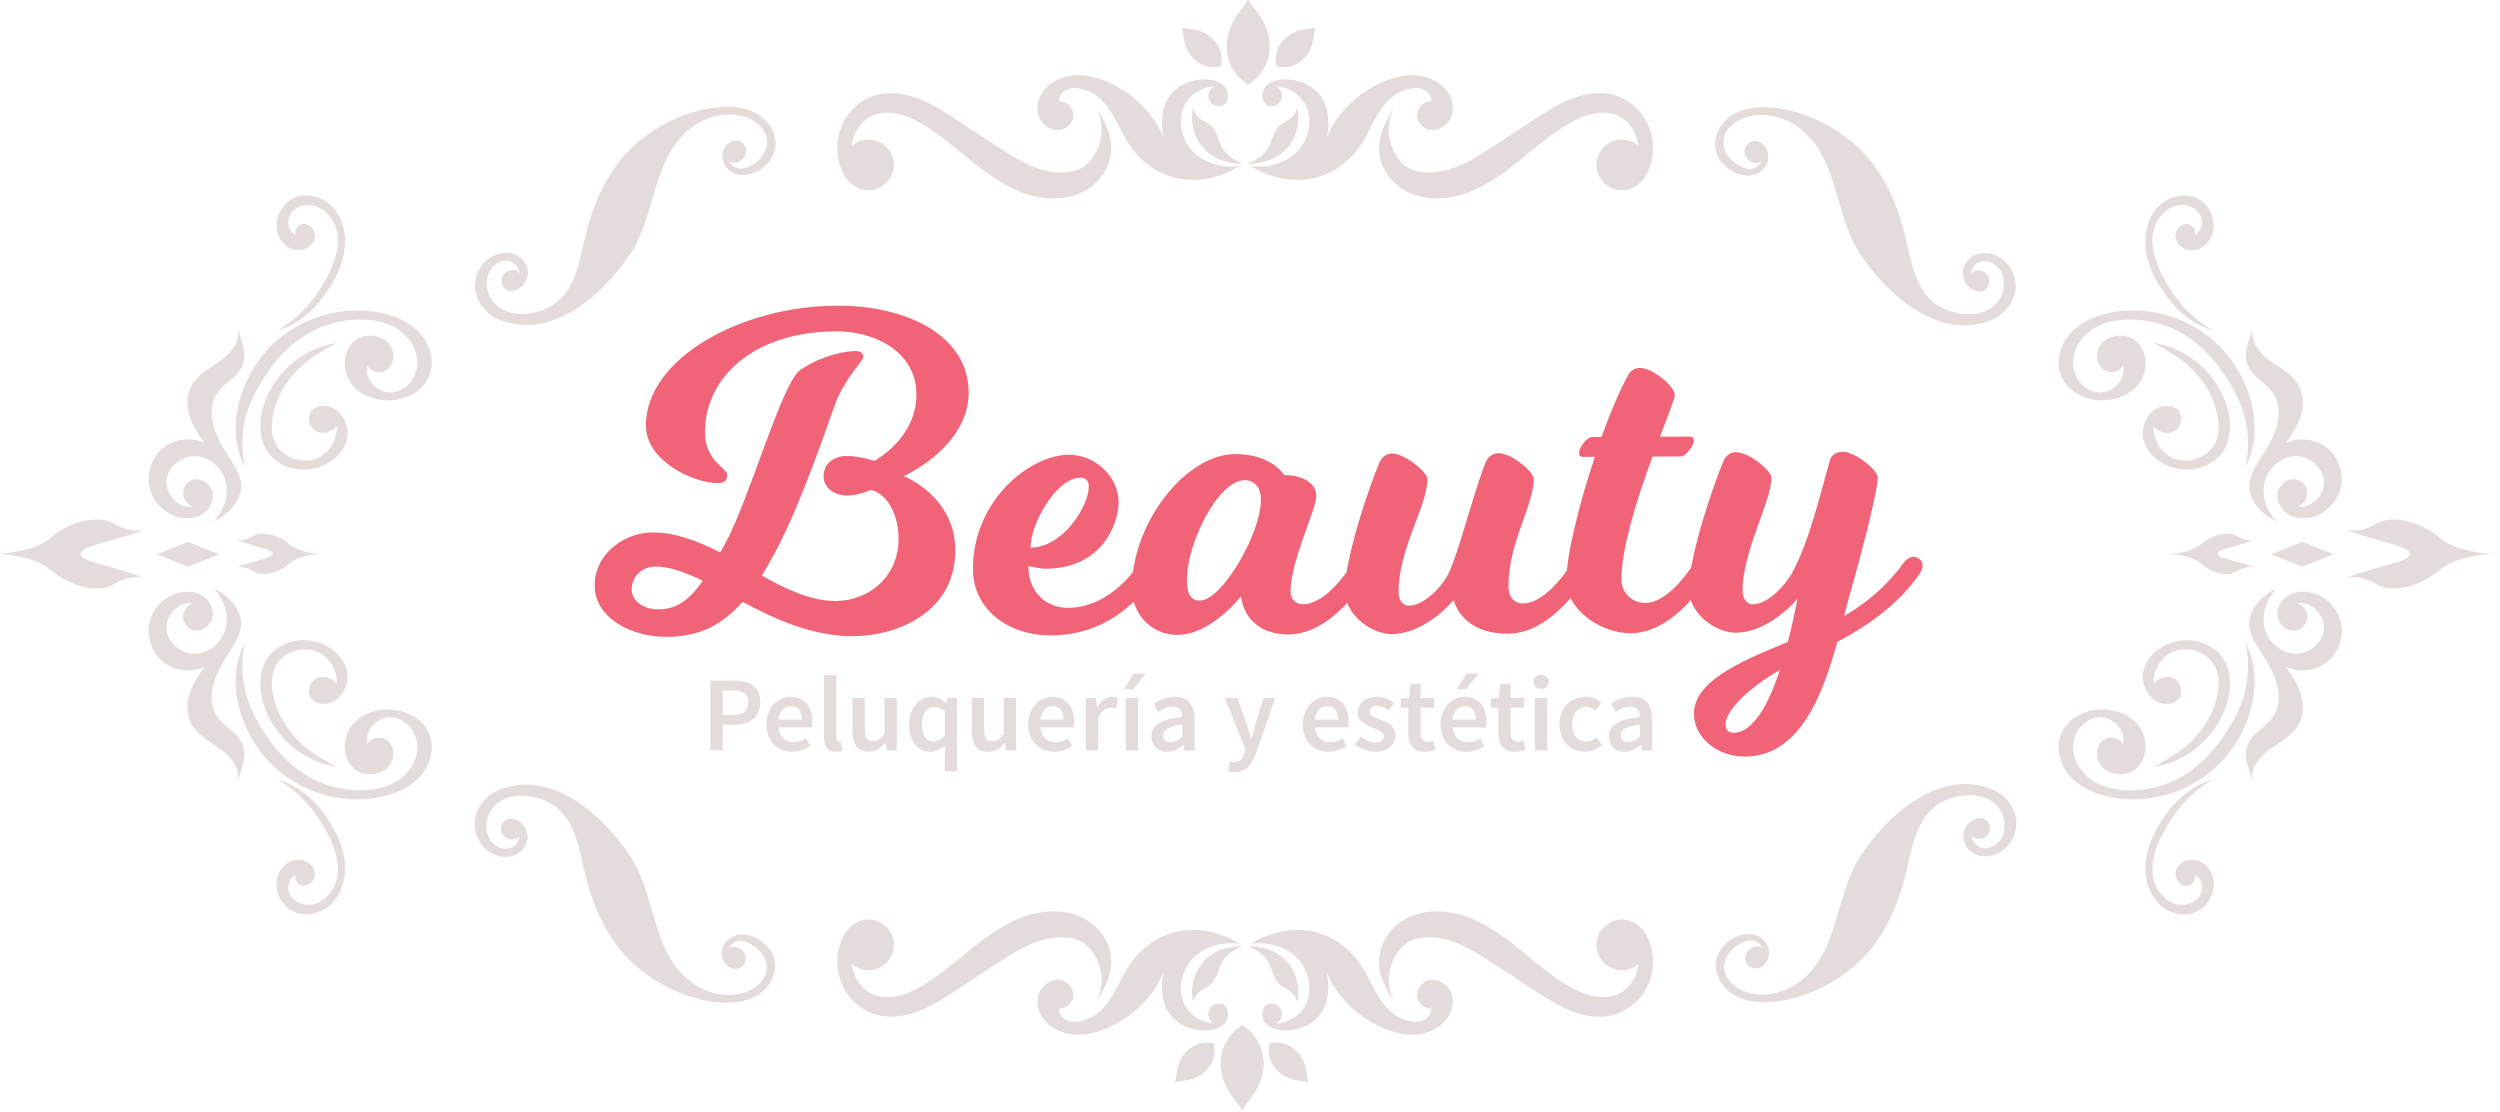 <?xml version="1.0" encoding="UTF-8" standalone="no"?>
<!-- Generator: Adobe Illustrator 21.1.0, SVG Export Plug-In . SVG Version: 6.00 Build 0)  -->

<svg
   xmlns:dc="http://purl.org/dc/elements/1.1/"
   xmlns:cc="http://creativecommons.org/ns#"
   xmlns:rdf="http://www.w3.org/1999/02/22-rdf-syntax-ns#"
   xmlns:svg="http://www.w3.org/2000/svg"
   xmlns="http://www.w3.org/2000/svg"
   xmlns:sodipodi="http://sodipodi.sourceforge.net/DTD/sodipodi-0.dtd"
   xmlns:inkscape="http://www.inkscape.org/namespaces/inkscape"
   version="1.1"
   id="Layer_1"
   inkscape:version="0.92.3 (2405546, 2018-03-11)"
   sodipodi:docname="logo.svg"
   x="0px"
   y="0px"
   viewBox="0 0 812.735 361.636"
   xml:space="preserve"
   width="812.735"
   height="361.636"><defs
   id="defs90" />
<style
   type="text/css"
   id="style2">
	.st0{fill:#282828;stroke:#353635;stroke-width:0.204;}
	.st1{fill:#E4DBDB;}
	.st2{enable-background:new    ;}
	.st3{fill:#F16377;}
</style>
<g
   id="layer1"
   transform="translate(-4710.564,-1395.822)"
   inkscape:groupmode="layer"
   inkscape:label="fondo">
	
</g>
<sodipodi:namedview
   bordercolor="#666666"
   borderopacity="1"
   fit-margin-bottom="0"
   fit-margin-left="0"
   fit-margin-right="0"
   fit-margin-top="0"
   gridtolerance="10"
   guidetolerance="10"
   id="namedview35"
   inkscape:current-layer="g5686_1_"
   inkscape:cx="123.4918"
   inkscape:cy="64.337167"
   inkscape:pagecheckerboard="false"
   inkscape:pageopacity="0"
   inkscape:pageshadow="2"
   inkscape:window-height="1020"
   inkscape:window-maximized="1"
   inkscape:window-width="1920"
   inkscape:window-x="0"
   inkscape:window-y="28"
   inkscape:zoom="0.708"
   objecttolerance="10"
   pagecolor="#ffffff"
   showgrid="false">
	</sodipodi:namedview>
<g
   id="g116"
   transform="matrix(0.543,0,0,0.543,-2374.311,-585.427)">
	<g
   id="g4752_1_"
   transform="matrix(0.278,0,0,0.278,3719.99,1000.946)">
		<g
   id="g4823_1_"
   transform="translate(0,30)">
			<path
   id="path57_1_"
   inkscape:connector-curvature="0"
   class="st1"
   d="m 4920.1,577.3 c -26.7,-24.5 -37.5,-66.3 -23.1,-99.5 10.8,-25.2 38.2,-43.3 65.6,-44 -7.9,3.6 -13,11.5 -13,20.2 0,12.3 10.1,22.4 22.4,22.4 23.8,0 24.5,-31 11.5,-44 -7.9,-7.9 -20.2,-12.3 -31.7,-13 -21.6,-2.9 -45.4,2.9 -63.5,14.4 -1.4,0.7 -2.9,1.4 -4.3,2.9 -34.6,25.2 -38.2,67.8 -31,106.7 -25.2,-64.2 -93,-119 -160.8,-132 -41.1,-7.9 -93,7.9 -107.5,51.2 -5,15.1 -3.6,32.5 5,45.4 8.7,13 25.2,21.6 40.4,19.5 15.9,-2.2 28.8,-16.6 28.8,-32.5 0,-15.9 -14.4,-30.3 -30.3,-28.8 -2.2,-15.1 13,-27.4 27.4,-28.8 16.6,-1.4 38.9,5.8 51.9,15.9 31,22.4 45.4,60.6 63.5,93 38.2,67.8 110.3,103.1 187.5,83.7 10.8,-2.9 21.6,-6.5 32.5,-10.8 8.7,-3.6 20.2,-12.3 29.6,-14.4 -35.2,5.7 -74.2,-3 -100.9,-27.5"
   style="fill:#e4dbdb" />
			<path
   id="path61_1_"
   inkscape:connector-curvature="0"
   class="st1"
   d="m 4935.3,562.2 c -18.8,-23.8 -25.2,-57 -17.3,-86.5 -2.2,10.8 5.8,20.9 14.4,27.4 8.7,6.5 19.5,10.8 26.7,19.5 8.7,10.1 11.5,24.5 17.3,37.5 4.3,9.4 10.8,17.3 18.8,23.8 6.5,5.8 19.5,13 27.4,15.9 -7.9,2.2 -34.6,-3.6 -43.3,-6.5 -17.3,-5.9 -32.5,-16.7 -44,-31.1"
   style="fill:#e4dbdb" />
			<path
   id="path65_1_"
   inkscape:connector-curvature="0"
   class="st1"
   d="m 5035.5,244.8 c -4.3,18 -46.2,45.4 -46.2,103.1 0,57.7 46.2,81.5 46.2,81.5 0,0 46.2,-23.8 46.2,-81.5 0,-58.4 -41.8,-85 -46.2,-103.1"
   style="fill:#e4dbdb" />
			<path
   id="path69_1_"
   inkscape:connector-curvature="0"
   class="st1"
   d="m 4892,306.1 c 6.5,10.1 0,41.8 26,67.8 26,26 58.4,16.6 58.4,16.6 0,0 10.1,-31.7 -16.6,-58.4 -26.7,-26.7 -57.7,-19.5 -67.8,-26"
   style="fill:#e4dbdb" />
			<path
   id="path73_1_"
   inkscape:connector-curvature="0"
   class="st1"
   d="m 5181.2,306.1 c -6.5,10.1 0,41.8 -26,67.8 -26,26 -58.4,16.6 -58.4,16.6 0,0 -10.1,-31.7 16.6,-58.4 26.7,-26.7 57.7,-19.5 67.8,-26"
   style="fill:#e4dbdb" />
			<path
   id="path77_1_"
   inkscape:connector-curvature="0"
   class="st1"
   d="m 4733.3,527.5 c 0,-0.7 -0.7,-1.4 -0.7,-1.4 -6.5,-16.6 -13.7,-31 -24.5,-46.2 11.5,20.2 14.4,46.2 9.4,68.5 -5,23.1 -20.2,50.5 -42.6,62 -24.5,13 -59.1,10.1 -85.1,2.2 -33.2,-10.1 -62.7,-28.8 -91.6,-47.6 -30.3,-19.5 -59.9,-38.9 -90.1,-59.1 -25.2,-16.6 -49.8,-32.5 -77.9,-44 -27.4,-11.5 -58.4,-17.3 -87.3,-11.5 -44,8.7 -77.9,43.3 -88.7,86.5 -10.1,41.8 1.4,103.9 48.3,118.3 33.2,10.8 68.5,-15.9 70,-49.8 0,-0.7 0,-1.4 0,-2.2 0,-30.3 -24.5,-54.8 -54.8,-54.8 -13.7,0 -26.7,5 -36.1,13.7 3.6,-28.1 19.5,-54.1 45.4,-65.6 31,-13.7 68.5,-2.9 98.1,13.7 39.7,21.6 73.6,51.2 108.2,79.3 34.6,28.1 71.4,55.5 113.2,72.1 41.8,15.9 90.1,19.5 130.5,0.7 52,-25.1 77.3,-80.7 56.3,-134.8"
   style="fill:#e4dbdb" />
			<path
   id="path81_1_"
   inkscape:connector-curvature="0"
   class="st1"
   d="m 5137.9,577.3 c 26.7,-24.5 37.5,-66.3 23.1,-99.5 -10.8,-25.2 -38.2,-43.3 -65.6,-44 7.9,3.6 13,11.5 13,20.2 0,12.3 -10.1,22.4 -22.4,22.4 -23.8,0 -24.5,-31 -11.5,-44 7.9,-7.9 20.2,-12.3 31.7,-13 21.6,-2.9 45.4,2.9 63.5,14.4 1.4,0.7 2.9,1.4 4.3,2.9 34.6,25.2 38.2,67.8 31,106.7 25.2,-64.2 93,-119 160.8,-132 41.1,-7.9 93,7.9 107.5,51.2 5,15.1 3.6,32.5 -5,45.4 -8.7,13 -25.2,21.6 -40.4,19.5 -15.9,-2.2 -28.8,-16.6 -28.8,-32.5 0,-15.9 14.4,-30.3 30.3,-28.8 2.2,-15.1 -13,-27.4 -27.4,-28.8 -16.6,-1.4 -38.9,5.8 -51.9,15.9 -31,22.4 -45.4,60.6 -63.5,93 -38.2,67.8 -110.3,103.1 -187.5,83.7 -10.8,-2.9 -21.6,-6.5 -32.5,-10.8 -8.7,-3.6 -20.2,-12.3 -29.6,-14.4 35.3,5.7 74.3,-3 100.9,-27.5"
   style="fill:#e4dbdb" />
			<path
   id="path85_1_"
   inkscape:connector-curvature="0"
   class="st1"
   d="m 5122.8,562.2 c 18.8,-23.8 25.2,-57 17.3,-86.5 2.2,10.8 -5.8,20.9 -14.4,27.4 -8.7,6.5 -19.5,10.8 -26.7,19.5 -8.7,10.1 -11.5,24.5 -17.3,37.5 -4.3,9.4 -10.8,17.3 -18.8,23.8 -6.5,5.8 -19.5,13 -27.4,15.9 7.9,2.2 34.6,-3.6 43.3,-6.5 17.3,-5.9 32.5,-16.7 44,-31.1"
   style="fill:#e4dbdb" />
			<path
   id="path89_1_"
   inkscape:connector-curvature="0"
   class="st1"
   d="m 5324.7,527.5 c 0,-0.7 0.7,-1.4 0.7,-1.4 6.5,-16.6 13.7,-31 24.5,-46.2 -11.5,20.2 -14.4,46.2 -9.4,68.5 5,23.1 20.2,50.5 42.6,62 24.5,13 59.1,10.1 85.1,2.2 33.2,-10.1 62.7,-28.8 91.6,-47.6 30.3,-19.5 59.9,-38.9 90.1,-59.1 25.2,-16.6 49.8,-32.5 77.9,-44 27.4,-11.5 58.4,-17.3 87.3,-11.5 44,8.7 77.9,43.3 88.7,86.5 10.1,41.8 -1.4,103.9 -48.3,118.3 -33.2,10.8 -68.5,-15.9 -70,-49.8 0,-0.7 0,-1.4 0,-2.2 0,-30.3 24.5,-54.8 54.8,-54.8 13.7,0 26.7,5 36.1,13.7 -3.6,-28.1 -19.5,-54.1 -45.4,-65.6 -31,-13.7 -68.5,-2.9 -98.1,13.7 -39.7,21.6 -73.6,51.2 -108.2,79.3 -34.6,28.1 -71.4,55.5 -113.2,72.1 -41.8,15.9 -90.1,19.5 -130.5,0.7 -51.9,-25.1 -77.2,-80.7 -56.3,-134.8"
   style="fill:#e4dbdb" />
		</g>
		<g
   id="g4834_1_"
   transform="translate(0,-30)">
			<path
   id="path93_1_"
   inkscape:connector-curvature="0"
   class="st1"
   d="m 5137.9,2368.2 c 26.7,24.5 37.5,66.4 23.1,99.5 -10.8,25.2 -38.2,43.3 -65.6,44 7.9,-3.6 13,-11.5 13,-20.2 0,-12.3 -10.1,-22.4 -22.4,-22.4 -23.8,0 -24.5,31 -11.5,44 7.9,7.9 20.2,12.3 31.7,13 21.6,2.9 45.4,-2.9 63.5,-14.4 1.4,-0.7 2.9,-1.4 4.3,-2.9 34.6,-25.2 38.2,-67.8 31,-106.7 25.2,64.2 93,119 160.8,132 41.1,7.9 93,-7.9 107.5,-51.2 5,-15.1 3.6,-32.5 -5,-45.4 -8.6,-12.9 -25.2,-21.6 -40.4,-19.5 -15.9,2.2 -28.8,16.6 -28.8,32.5 0,15.9 14.4,30.3 30.3,28.8 2.2,15.1 -13,27.4 -27.4,28.8 -16.6,1.4 -38.9,-5.8 -51.9,-15.9 -31,-22.4 -45.4,-60.6 -63.5,-93 -38.2,-67.8 -110.3,-103.1 -187.5,-83.7 -10.8,2.9 -21.6,6.5 -32.5,10.8 -8.7,3.6 -20.2,12.3 -29.6,14.4 35.3,-5.7 74.3,2.9 100.9,27.5"
   style="fill:#e4dbdb" />
			<path
   id="path97_1_"
   inkscape:connector-curvature="0"
   class="st1"
   d="m 5122.8,2383.3 c 18.8,23.8 25.2,57 17.3,86.5 2.2,-10.8 -5.8,-20.9 -14.4,-27.4 -8.6,-6.5 -19.5,-10.8 -26.7,-19.5 -8.7,-10.1 -11.5,-24.5 -17.3,-37.5 -4.3,-9.4 -10.8,-17.3 -18.8,-23.8 -6.5,-5.8 -19.5,-13 -27.4,-15.9 7.9,-2.2 34.6,3.6 43.3,6.5 17.3,5.9 32.5,16.7 44,31.1"
   style="fill:#e4dbdb" />
			<path
   id="path101_1_"
   inkscape:connector-curvature="0"
   class="st1"
   d="m 5022.5,2700.6 c 4.3,-18 46.2,-45.4 46.2,-103.1 0,-57.7 -46.2,-81.5 -46.2,-81.5 0,0 -46.2,23.8 -46.2,81.5 0.1,58.4 41.9,85.1 46.2,103.1"
   style="fill:#e4dbdb" />
			<path
   id="path105_1_"
   inkscape:connector-curvature="0"
   class="st1"
   d="m 5166.1,2639.3 c -6.5,-10.1 0,-41.8 -26,-67.8 -26,-26 -58.4,-16.6 -58.4,-16.6 0,0 -10.1,31.7 16.6,58.4 26.7,26.8 57.7,19.5 67.8,26"
   style="fill:#e4dbdb" />
			<path
   id="path109_1_"
   inkscape:connector-curvature="0"
   class="st1"
   d="m 4876.9,2639.3 c 6.5,-10.1 0,-41.8 26,-67.8 26,-26 58.4,-16.6 58.4,-16.6 0,0 10.1,31.7 -16.6,58.4 -26.7,26.8 -57.7,19.5 -67.8,26"
   style="fill:#e4dbdb" />
			<path
   id="path113_1_"
   inkscape:connector-curvature="0"
   class="st1"
   d="m 5324.7,2417.9 c 0,0.7 0.7,1.4 0.7,1.4 6.5,16.6 13.7,31 24.5,46.2 -11.5,-20.2 -14.4,-46.2 -9.4,-68.5 5,-23.1 20.2,-50.5 42.6,-62 24.5,-13 59.1,-10.1 85.1,-2.2 33.2,10.1 62.7,28.8 91.6,47.6 30.3,19.5 59.9,38.9 90.1,59.1 25.2,16.6 49.8,32.5 77.9,44 27.4,11.5 58.4,17.3 87.3,11.5 44,-8.7 77.9,-43.3 88.7,-86.5 10.1,-41.8 -1.4,-103.9 -48.3,-118.3 -33.2,-10.8 -68.5,15.9 -70,49.8 0,0.7 0,1.4 0,2.2 0,30.3 24.5,54.8 54.8,54.8 13.7,0 26.7,-5 36.1,-13.7 -3.6,28.1 -19.5,54.1 -45.4,65.6 -31,13.7 -68.5,2.9 -98.1,-13.7 -39.7,-21.6 -73.6,-51.2 -108.2,-79.3 -34.6,-28.1 -71.4,-55.5 -113.2,-72.1 -41.8,-15.9 -90.1,-19.5 -130.5,-0.7 -51.9,25.2 -77.2,80.7 -56.3,134.8"
   style="fill:#e4dbdb" />
			<path
   id="path117_1_"
   inkscape:connector-curvature="0"
   class="st1"
   d="m 4920.1,2368.2 c -26.7,24.5 -37.5,66.4 -23.1,99.5 10.8,25.2 38.2,43.3 65.6,44 -7.9,-3.6 -13,-11.5 -13,-20.2 0,-12.3 10.1,-22.4 22.4,-22.4 23.8,0 24.5,31 11.5,44 -7.9,7.9 -20.2,12.3 -31.7,13 -21.6,2.9 -45.4,-2.9 -63.5,-14.4 -1.4,-0.7 -2.9,-1.4 -4.3,-2.9 -34.6,-25.2 -38.2,-67.8 -31,-106.7 -25.2,64.2 -93,119 -160.8,132 -41.1,7.9 -93,-7.9 -107.5,-51.2 -5,-15.1 -3.6,-32.5 5,-45.4 8.7,-13 25.2,-21.6 40.4,-19.5 15.9,2.2 28.8,16.6 28.8,32.5 0,15.9 -14.4,30.3 -30.3,28.8 -2.2,15.1 13,27.4 27.4,28.8 16.6,1.4 38.9,-5.8 51.9,-15.9 31,-22.4 45.4,-60.6 63.5,-93 38.2,-67.8 110.3,-103.1 187.5,-83.7 10.8,2.9 21.6,6.5 32.5,10.8 8.7,3.6 20.2,12.3 29.6,14.4 -35.2,-5.7 -74.2,2.9 -100.9,27.5"
   style="fill:#e4dbdb" />
			<path
   id="path121_1_"
   inkscape:connector-curvature="0"
   class="st1"
   d="m 4935.3,2383.3 c -18.8,23.8 -25.2,57 -17.3,86.5 -2.2,-10.8 5.8,-20.9 14.4,-27.4 8.7,-6.5 19.5,-10.8 26.7,-19.5 8.7,-10.1 11.5,-24.5 17.3,-37.5 4.3,-9.4 10.8,-17.3 18.8,-23.8 6.5,-5.8 19.5,-13 27.4,-15.9 -7.9,-2.2 -34.6,3.6 -43.3,6.5 -17.3,5.9 -32.5,16.7 -44,31.1"
   style="fill:#e4dbdb" />
			<path
   id="path125_1_"
   inkscape:connector-curvature="0"
   class="st1"
   d="m 4733.3,2417.9 c 0,0.7 -0.7,1.4 -0.7,1.4 -6.5,16.6 -13.7,31 -24.5,46.2 11.5,-20.2 14.4,-46.2 9.4,-68.5 -5,-23.1 -20.2,-50.5 -42.6,-62 -24.5,-13 -59.1,-10.1 -85.1,-2.2 -33.2,10.1 -62.7,28.8 -91.6,47.6 -30.3,19.5 -59.9,38.9 -90.1,59.1 -25.2,16.6 -49.8,32.5 -77.9,44 -27.4,11.5 -58.4,17.3 -87.3,11.5 -44,-8.7 -77.9,-43.3 -88.7,-86.5 -10.1,-41.8 1.4,-103.9 48.3,-118.3 33.2,-10.8 68.5,15.9 70,49.8 0,0.7 0,1.4 0,2.2 0,30.3 -24.5,54.8 -54.8,54.8 -13.7,0 -26.7,-5 -36.1,-13.7 3.6,28.1 19.5,54.1 45.4,65.6 31,13.7 68.5,2.9 98.1,-13.7 39.7,-21.6 73.6,-51.2 108.2,-79.3 34.6,-28.1 71.4,-55.5 113.2,-72.1 41.8,-15.9 90.1,-19.5 130.5,-0.7 52,25.2 77.3,80.7 56.3,134.8"
   style="fill:#e4dbdb" />
		</g>
		<g
   id="g4783_1_"
   transform="translate(-68.096)">
			<path
   id="path513_1_"
   inkscape:connector-curvature="0"
   class="st1"
   d="m 2922.8,1086.2 c -14.4,13.7 -31,24.5 -41.8,41.8 -19.5,33.2 -6.5,75.7 12.3,108.9 15.1,27.4 46.2,62.7 41.1,95.2 -4.3,29.6 -31,57 -58.4,67.8 21.6,-21.6 32.5,-54.1 26,-83.7 -7.2,-29.6 -33.9,-54.1 -64.2,-56.3 -30.3,-1.4 -61.3,22.4 -63.5,52.6 -2.9,30.3 26,60.6 56.3,56.3 -12.3,-4.3 -20.9,-17.3 -20.9,-30.3 0.7,-13 10.1,-25.2 23.1,-28.1 17.3,-4.3 36.1,9.4 40.4,26.7 4.3,17.3 -5,36.1 -19.5,46.2 -14.5,10.1 -33.9,12.3 -51.2,8.7 -31,-6.5 -57,-32.5 -64.9,-63.5 -7.2,-31 4.3,-65.6 28.8,-85.8 24.5,-20.2 61.3,-24.5 90.1,-10.8 -13.7,-18 -26,-36.8 -32.5,-57.7 -6.5,-20.9 -7.2,-45.4 3.6,-64.9 13,-25.2 40.4,-38.9 63.5,-55.5 23.1,-16.6 44,-44 35.3,-71.4 12.2,38.9 29.5,70.6 -3.6,103.8"
   style="fill:#e4dbdb" />
			<path
   id="path517_1_"
   inkscape:connector-curvature="0"
   class="st1"
   d="m 2988.4,1034.2 c 58.4,-66.3 151.5,-99.5 238.7,-84.4 34.6,5.8 68.5,19.5 92.3,44.7 23.8,26 33.9,64.9 18.8,96.6 -13.7,28.8 -45.4,45.4 -77.2,48.3 -33.2,2.9 -68.5,-8.7 -88.7,-35.3 -20.2,-26.7 -19.5,-68.5 5,-90.9 24.5,-22.4 71.4,-14.4 82.9,16.6 5.8,15.1 2.2,34.6 -11.5,44 -13,9.4 -34.6,5.8 -41.8,-8.7 -7.9,30.3 23.1,61.3 54.1,57.7 31,-3.6 54.1,-34.6 53.4,-65.6 -0.7,-31 -21.6,-59.1 -48.3,-74.3 -26.7,-15.1 -59.1,-18.8 -90.1,-16.6 -101,7.2 -168.8,75 -213.5,162.3 -25.2,50.5 -30.3,101 -20.2,154.3 -41.2,-81.3 -11.6,-183 46.1,-248.7"
   style="fill:#e4dbdb" />
			<path
   id="path521_1_"
   inkscape:connector-curvature="0"
   class="st1"
   d="m 3012.9,989.5 c 32.5,-9.4 64.2,-31 86.5,-57 15.9,-18 28.8,-38.2 39.7,-59.1 12.3,-24.5 20.2,-51.9 19.5,-79.3 -0.7,-27.4 -10.8,-55.5 -30.3,-74.3 -20.2,-18.8 -50.5,-26.7 -76.4,-17.3 -28.1,10.8 -45.4,42.6 -39.7,72.1 2.9,15.9 13,30.3 27.4,37.5 14.4,7.2 33.2,5 44.7,-5.8 7.9,-7.2 11.5,-19.5 7.9,-29.6 -3.6,-10.1 -13.7,-18 -24.5,-16.6 -10.8,1.4 -18.8,13 -15.9,23.8 -13.7,-7.2 -18.8,-26 -13,-40.4 6.5,-14.4 21.6,-23.1 36.8,-24.5 32.5,-2.2 60.6,28.1 66.3,59.9 5.8,32.5 -6.5,64.9 -20.9,93.8 -25.9,49 -61.2,90.2 -108.1,116.8"
   style="fill:#e4dbdb" />
			<path
   id="path525_1_"
   inkscape:connector-curvature="0"
   class="st1"
   d="m 3009.3,1149.6 c 10.8,-31.7 30.3,-59.9 54.8,-82.9 12.3,-11.5 26,-20.9 40.4,-29.6 11.5,-6.5 29.6,-20.2 41.8,-21.6 -70.7,8.7 -130.5,55.5 -157.9,121.2 -15.1,37.5 -18.8,82.9 4.3,115.4 23.8,33.2 70.7,44.7 109.6,31.7 28.8,-9.4 54.1,-31.7 60.6,-61.3 6.5,-29.6 -12.3,-63.5 -41.8,-70 -12.3,-2.2 -26.7,0.7 -34.6,10.1 -10.8,13 -5,35.3 9.4,43.3 14.4,8.7 34.6,2.9 44.7,-10.8 2.2,31.7 -19.5,63.5 -49.8,72.1 -30.3,8.7 -65.6,-5.8 -81.5,-33.2 -13,-24.5 -9.4,-56.2 0,-84.4"
   style="fill:#e4dbdb" />
			<path
   id="path529_1_"
   inkscape:connector-curvature="0"
   class="st1"
   d="m 2922.8,1859.3 c -14.4,-13.7 -31,-24.5 -41.8,-41.8 -19.5,-33.2 -6.5,-75.7 12.3,-108.9 15.1,-27.4 46.2,-62.7 41.1,-95.2 -4.3,-29.6 -31,-57 -58.4,-67.8 21.6,21.6 32.5,54.1 26,83.7 -7.2,29.6 -33.9,54.1 -64.2,56.3 -30.3,1.4 -61.3,-22.4 -63.5,-52.6 -2.9,-30.3 26,-60.6 56.3,-56.3 -12.3,4.3 -20.9,17.3 -20.9,30.3 0.7,13 10.1,25.2 23.1,28.1 17.3,4.3 36.1,-9.4 40.4,-26.7 4.3,-17.3 -5,-36.1 -19.5,-46.2 -14.5,-10.1 -33.9,-12.3 -51.2,-8.7 -31,6.5 -57,32.5 -64.9,63.5 -7.2,31 4.3,65.6 28.8,85.8 24.5,20.2 61.3,24.5 90.1,10.8 -13.7,18 -26,36.8 -32.5,57.7 -6.5,20.9 -7.2,45.4 3.6,64.9 13,25.2 40.4,38.9 63.5,55.5 23.1,16.6 44,44 35.3,71.4 12.2,-38.9 29.5,-70.6 -3.6,-103.8"
   style="fill:#e4dbdb" />
			<path
   id="path533_1_"
   inkscape:connector-curvature="0"
   class="st1"
   d="m 2988.4,1911.2 c 58.4,66.3 151.5,99.5 238.7,84.4 34.6,-5.8 68.5,-19.5 92.3,-44.7 23.8,-26 33.9,-64.9 18.8,-96.6 -13.7,-28.8 -45.4,-45.4 -77.2,-48.3 -33.2,-2.9 -68.5,8.7 -88.7,35.3 -20.2,26.7 -19.5,68.5 5,90.9 24.5,22.4 71.4,14.4 82.9,-16.6 5.8,-15.1 2.2,-34.6 -11.5,-44 -13,-9.4 -34.6,-5.8 -41.8,8.7 -7.9,-30.3 23.1,-61.3 54.1,-57.7 31,3.6 54.1,34.6 53.4,65.6 -0.7,31 -21.6,59.1 -48.3,74.3 -26.7,15.1 -59.1,18.8 -90.1,16.6 -101,-7.2 -168.8,-75 -213.5,-162.3 -25.2,-50.5 -30.3,-101 -20.2,-154.3 -41.2,81.4 -11.6,183.1 46.1,248.7"
   style="fill:#e4dbdb" />
			<path
   id="path537_1_"
   inkscape:connector-curvature="0"
   class="st1"
   d="m 3012.9,1955.9 c 32.5,9.4 64.2,31 86.5,57 15.9,18 28.8,38.2 39.7,59.1 12.3,24.5 20.2,51.9 19.5,79.3 -0.7,27.4 -10.8,55.5 -30.3,74.3 -20.2,18.8 -50.5,26.7 -76.4,17.3 -28.1,-10.8 -45.4,-42.6 -39.7,-72.1 2.9,-15.9 13,-30.3 27.4,-37.5 14.4,-7.2 33.2,-5 44.7,5.8 7.9,7.2 11.5,19.5 7.9,29.6 -3.6,10.1 -13.7,18 -24.5,16.6 -10.8,-1.4 -18.8,-13 -15.9,-23.8 -13.7,7.2 -18.8,26 -13,40.4 6.5,14.4 21.6,23.1 36.8,24.5 32.5,2.2 60.6,-28.1 66.3,-59.9 5.8,-32.5 -6.5,-64.9 -20.9,-93.8 -25.9,-49 -61.2,-90.1 -108.1,-116.8"
   style="fill:#e4dbdb" />
			<path
   id="path541_1_"
   inkscape:connector-curvature="0"
   class="st1"
   d="m 3009.3,1795.8 c 10.8,31.7 30.3,59.9 54.8,82.9 12.3,11.5 26,20.9 40.4,29.6 11.5,6.5 29.6,20.2 41.8,21.6 -70.7,-8.7 -130.5,-55.5 -157.9,-121.2 -15.1,-37.5 -18.8,-82.9 4.3,-115.4 23.8,-33.2 70.7,-44.7 109.6,-31.7 28.8,9.4 54.1,31.7 60.6,61.3 6.5,29.6 -12.3,63.5 -41.8,70 -12.3,2.2 -26.7,-0.7 -34.6,-10.1 -10.8,-13 -5,-35.3 9.4,-43.3 14.4,-8.7 34.6,-2.9 44.7,10.8 2.2,-31.7 -19.5,-63.5 -49.8,-72.1 -30.3,-8.7 -65.6,5.8 -81.5,33.2 -13,24.6 -9.4,56.3 0,84.4"
   style="fill:#e4dbdb" />
			<path
   id="path545_1_"
   inkscape:connector-curvature="0"
   class="st1"
   d="m 2525.4,1435.2 c -41.1,35.3 -120.4,35.3 -120.4,35.3 0,0 79.3,0 120.4,35.3 41.1,35.3 103.9,50.5 136.3,29.6 32.5,-20.9 64.2,-13.7 64.2,-13.7 -80.8,-28.8 -137,-34.6 -137,-51.2 0,-16.6 60.6,-24.5 137,-51.2 0,0 -31.7,7.2 -64.2,-13.7 -32.5,-20.1 -95.9,-5.7 -136.3,29.6"
   style="fill:#e4dbdb" />
			<path
   id="path549_1_"
   inkscape:connector-curvature="0"
   class="st1"
   d="m 3038.9,1491.5 c 23.8,-20.9 70,-20.9 70,-20.9 0,0 -46.2,0 -70,-20.9 -23.8,-20.9 -59.9,-28.8 -78.6,-17.3 -18.8,12.3 -36.8,7.9 -36.8,7.9 46.9,16.6 79.3,20.2 79.3,29.6 0,9.4 -35.3,14.4 -79.3,29.6 0,0 18,-4.3 36.8,7.9 18.7,13.7 54.8,5 78.6,-15.9"
   style="fill:#e4dbdb" />
			<path
   id="path553_1_"
   inkscape:connector-curvature="0"
   class="st1"
   d="m 2820.3,1444.6 67.1,26.7 -67.1,26.7 -67.1,-26.7 44,-17.3 z"
   style="fill:#e4dbdb" />
		</g>
		<g
   id="g4812_1_"
   transform="translate(68.096)">
			<path
   id="path557_1_"
   inkscape:connector-curvature="0"
   class="st1"
   d="m 7135.3,1086.2 c 14.4,13.7 31,24.5 41.8,41.8 19.5,33.2 6.5,75.7 -12.3,108.9 -15.1,27.4 -46.2,62.7 -41.1,95.2 4.3,29.6 31,57 58.4,67.8 -21.6,-21.6 -32.5,-54.1 -26,-83.7 7.2,-29.6 33.9,-54.1 64.2,-56.3 30.3,-1.4 61.3,22.4 63.5,52.6 2.9,30.3 -26,60.6 -56.3,56.3 12.3,-4.3 20.9,-17.3 20.9,-30.3 -0.7,-13 -10.1,-25.2 -23.1,-28.1 -17.3,-4.3 -36.1,9.4 -40.4,26.7 -4.3,17.3 5,36.1 19.5,46.2 14.5,10.1 33.9,12.3 51.2,8.7 31,-6.5 57,-32.5 64.9,-63.5 7.2,-31 -4.3,-65.6 -28.8,-85.8 -24.5,-20.2 -61.3,-24.5 -90.1,-10.8 13.7,-18 26,-36.8 32.5,-57.7 6.5,-20.9 7.2,-45.4 -3.6,-64.9 -13,-25.2 -40.4,-38.9 -63.5,-55.5 -23.1,-16.6 -44,-44 -35.3,-71.4 -12.3,38.9 -29.6,70.6 3.6,103.8"
   style="fill:#e4dbdb" />
			<path
   id="path561_1_"
   inkscape:connector-curvature="0"
   class="st1"
   d="m 7069.7,1034.2 c -58.4,-66.3 -151.5,-99.5 -238.7,-84.4 -34.6,5.8 -68.5,19.5 -92.3,44.7 -23.8,26 -33.9,64.9 -18.8,96.6 13.7,28.8 45.4,45.4 77.2,48.3 33.2,2.9 68.5,-8.7 88.7,-35.3 20.2,-26.7 19.5,-68.5 -5,-90.9 -24.5,-22.4 -71.4,-14.4 -82.9,16.6 -5.8,15.1 -2.2,34.6 11.5,44 13,9.4 34.6,5.8 41.8,-8.7 7.9,30.3 -23.1,61.3 -54.1,57.7 -31,-3.6 -54.1,-34.6 -53.4,-65.6 0.7,-31 21.6,-59.1 48.3,-74.3 26.7,-15.1 59.1,-18.8 90.1,-16.6 101,7.2 168.8,75 213.5,162.3 25.2,50.5 30.3,101 20.2,154.3 41.1,-81.3 11.6,-183 -46.1,-248.7"
   style="fill:#e4dbdb" />
			<path
   id="path565_1_"
   inkscape:connector-curvature="0"
   class="st1"
   d="m 7045.2,989.5 c -32.5,-9.4 -64.2,-31 -86.5,-57 -15.9,-18 -28.8,-38.2 -39.7,-59.1 -12.3,-24.5 -20.2,-51.9 -19.5,-79.3 0.7,-27.4 10.8,-55.5 30.3,-74.3 20.2,-18.8 50.5,-26.7 76.4,-17.3 28.1,10.8 45.4,42.6 39.7,72.1 -2.9,15.9 -13,30.3 -27.4,37.5 -14.4,7.2 -33.2,5 -44.7,-5.8 -7.9,-7.2 -11.5,-19.5 -7.9,-29.6 3.6,-10.1 13.7,-18 24.5,-16.6 10.8,1.4 18.8,13 15.9,23.8 13.7,-7.2 18.8,-26 13,-40.4 -6.5,-14.4 -21.6,-23.1 -36.8,-24.5 -32.5,-2.2 -60.6,28.1 -66.3,59.9 -5.8,32.5 6.5,64.9 20.9,93.8 25.8,49 61.2,90.2 108.1,116.8"
   style="fill:#e4dbdb" />
			<path
   id="path569_1_"
   inkscape:connector-curvature="0"
   class="st1"
   d="m 7048.8,1149.6 c -10.8,-31.7 -30.3,-59.9 -54.8,-82.9 -12.3,-11.5 -26,-20.9 -40.4,-29.6 -11.5,-6.5 -29.6,-20.2 -41.8,-21.6 70.7,8.7 130.5,55.5 157.9,121.2 15.1,37.5 18.8,82.9 -4.3,115.4 -23.8,33.2 -70.7,44.7 -109.6,31.7 -28.8,-9.4 -54.1,-31.7 -60.6,-61.3 -6.5,-29.6 12.3,-63.5 41.8,-70 12.3,-2.2 26.7,0.7 34.6,10.1 10.8,13 5,35.3 -9.4,43.3 -14.4,8.7 -34.6,2.9 -44.7,-10.8 -2.2,31.7 19.5,63.5 49.8,72.1 30.3,8.7 65.6,-5.8 81.5,-33.2 12.9,-24.5 9.3,-56.2 0,-84.4"
   style="fill:#e4dbdb" />
			<path
   id="path573_1_"
   inkscape:connector-curvature="0"
   class="st1"
   d="m 7135.3,1859.3 c 14.4,-13.7 31,-24.5 41.8,-41.8 19.5,-33.2 6.5,-75.7 -12.3,-108.9 -15.1,-27.4 -46.2,-62.7 -41.1,-95.2 4.3,-29.6 31,-57 58.4,-67.8 -21.6,21.6 -32.5,54.1 -26,83.7 7.2,29.6 33.9,54.1 64.2,56.3 30.3,1.4 61.3,-22.4 63.5,-52.6 2.9,-30.3 -26,-60.6 -56.3,-56.3 12.3,4.3 20.9,17.3 20.9,30.3 -0.7,13 -10.1,25.2 -23.1,28.1 -17.3,4.3 -36.1,-9.4 -40.4,-26.7 -4.3,-17.3 5,-36.1 19.5,-46.2 14.5,-10.1 33.9,-12.3 51.2,-8.7 31,6.5 57,32.5 64.9,63.5 7.2,31 -4.3,65.6 -28.8,85.8 -24.5,20.2 -61.3,24.5 -90.1,10.8 13.7,18 26,36.8 32.5,57.7 6.5,20.9 7.2,45.4 -3.6,64.9 -13,25.2 -40.4,38.9 -63.5,55.5 -23.1,16.6 -44,44 -35.3,71.4 -12.3,-38.9 -29.6,-70.6 3.6,-103.8"
   style="fill:#e4dbdb" />
			<path
   id="path577_1_"
   inkscape:connector-curvature="0"
   class="st1"
   d="m 7069.7,1911.2 c -58.4,66.3 -151.5,99.5 -238.7,84.4 -34.6,-5.8 -68.5,-19.5 -92.3,-44.7 -23.8,-26 -33.9,-64.9 -18.8,-96.6 13.7,-28.8 45.4,-45.4 77.2,-48.3 33.2,-2.9 68.5,8.7 88.7,35.3 20.2,26.7 19.5,68.5 -5,90.9 -24.5,22.4 -71.4,14.4 -82.9,-16.6 -5.8,-15.1 -2.2,-34.6 11.5,-44 13,-9.4 34.6,-5.8 41.8,8.7 7.9,-30.3 -23.1,-61.3 -54.1,-57.7 -31,3.6 -54.1,34.6 -53.4,65.6 0.7,31 21.6,59.1 48.3,74.3 26.7,15.1 59.1,18.8 90.1,16.6 101,-7.2 168.8,-75 213.5,-162.3 25.2,-50.5 30.3,-101 20.2,-154.3 41.1,81.4 11.6,183.1 -46.1,248.7"
   style="fill:#e4dbdb" />
			<path
   id="path581_1_"
   inkscape:connector-curvature="0"
   class="st1"
   d="m 7045.2,1955.9 c -32.5,9.4 -64.2,31 -86.5,57 -15.9,18 -28.8,38.2 -39.7,59.1 -12.3,24.5 -20.2,51.9 -19.5,79.3 0.7,27.4 10.8,55.5 30.3,74.3 20.2,18.8 50.5,26.7 76.4,17.3 28.1,-10.8 45.4,-42.6 39.7,-72.1 -2.9,-15.9 -13,-30.3 -27.4,-37.5 -14.4,-7.2 -33.2,-5 -44.7,5.8 -7.9,7.2 -11.5,19.5 -7.9,29.6 3.6,10.1 13.7,18 24.5,16.6 10.8,-1.4 18.8,-13 15.9,-23.8 13.7,7.2 18.8,26 13,40.4 -6.5,14.4 -21.6,23.1 -36.8,24.5 -32.5,2.2 -60.6,-28.1 -66.3,-59.9 -5.8,-32.5 6.5,-64.9 20.9,-93.8 25.8,-49 61.2,-90.1 108.1,-116.8"
   style="fill:#e4dbdb" />
			<path
   id="path585_1_"
   inkscape:connector-curvature="0"
   class="st1"
   d="m 7048.8,1795.8 c -10.8,31.7 -30.3,59.9 -54.8,82.9 -12.3,11.5 -26,20.9 -40.4,29.6 -11.5,6.5 -29.6,20.2 -41.8,21.6 70.7,-8.7 130.5,-55.5 157.9,-121.2 15.1,-37.5 18.8,-82.9 -4.3,-115.4 -23.8,-33.2 -70.7,-44.7 -109.6,-31.7 -28.8,9.4 -54.1,31.7 -60.6,61.3 -6.5,29.6 12.3,63.5 41.8,70 12.3,2.2 26.7,-0.7 34.6,-10.1 10.8,-13 5,-35.3 -9.4,-43.3 -14.4,-8.7 -34.6,-2.9 -44.7,10.8 -2.2,-31.7 19.5,-63.5 49.8,-72.1 30.3,-8.7 65.6,5.8 81.5,33.2 12.9,24.6 9.3,56.3 0,84.4"
   style="fill:#e4dbdb" />
			<path
   id="path589_1_"
   inkscape:connector-curvature="0"
   class="st1"
   d="m 7532.7,1435.2 c 41.1,35.3 120.4,35.3 120.4,35.3 0,0 -79.3,0 -120.4,35.3 -41.1,35.3 -103.9,50.5 -136.3,29.6 -32.5,-20.9 -64.2,-13.7 -64.2,-13.7 80.8,-28.8 137,-34.6 137,-51.2 0,-16.6 -60.6,-24.5 -137,-51.2 0,0 31.7,7.2 64.2,-13.7 32.4,-20.1 95.9,-5.7 136.3,29.6"
   style="fill:#e4dbdb" />
			<path
   id="path593_1_"
   inkscape:connector-curvature="0"
   class="st1"
   d="m 7019.2,1491.5 c -23.8,-20.9 -70,-20.9 -70,-20.9 0,0 46.2,0 70,-20.9 23.8,-20.9 59.9,-28.8 78.6,-17.3 18.8,12.3 36.8,7.9 36.8,7.9 -46.9,16.6 -79.3,20.2 -79.3,29.6 0,9.4 35.3,14.4 79.3,29.6 0,0 -18,-4.3 -36.8,7.9 -18.7,13.7 -54.8,5 -78.6,-15.9"
   style="fill:#e4dbdb" />
			<path
   id="path597_1_"
   inkscape:connector-curvature="0"
   class="st1"
   d="m 7237.7,1444.6 -67.1,26.7 67.1,26.7 67.1,-26.7 -44,-17.3 z"
   style="fill:#e4dbdb" />
		</g>
		<g
   id="g5352_1_"
   transform="rotate(-33.924,332.405,-139.031)">
			<path
   id="path5354_1_"
   inkscape:connector-curvature="0"
   class="st1"
   d="m 1932.5,3901.5 c 4.3,0 10.1,-3.6 15.1,-3.6 5,0 10.1,0.7 15.1,3.6 8.7,5 15.1,16.6 18.8,25.2 7.9,18 8.7,40.4 -2.9,56.3 -13,18 -38.9,23.1 -61.3,18.8 -40.4,-7.9 -72.8,-40.4 -88,-77.9 -41.1,-102.4 38.2,-201.2 39.7,-302.9 1.4,-103.1 -32.5,-245.9 -147.1,-276.9 -28.8,-7.9 -61.3,-2.2 -82.9,18.8 -20.9,20.2 -27.4,53.4 -15.9,79.3 6.5,15.9 19.5,28.8 35.3,34.6 15.9,5 35.3,1.4 46.9,-11.5 8.7,-9.4 11.5,-22.4 9.4,-34.6 -2.2,-10.8 -10.1,-24.5 -22.4,-26 -8.7,-1.4 -18,3.6 -22.4,11.5 -4.3,7.9 -3.6,18 2.2,25.2 5,7.2 14.4,10.8 23.1,8.7 -11.5,12.3 -28.8,15.1 -42.6,3.6 -10.8,-8.7 -15.1,-23.1 -13.7,-36.8 2.2,-21.6 18.8,-41.1 38.9,-48.3 38.9,-14.4 76.4,10.1 100.2,40.4 41.1,53.4 18,113.2 -4.3,169.5 -26.7,67.1 -43.3,138.5 -33.2,211.3 11.5,78.6 59.9,163 126.2,207.7 21.6,14.4 47.6,24.5 74.3,22.4 26,-2.2 51.9,-18 61.3,-42.6 6.5,-16.6 5,-34.6 -1.4,-51.2 -7.2,-18 -21.6,-35.3 -41.8,-39.7 -13,-2.9 -28.1,0.7 -37.5,9.4 -10.1,9.4 -14.4,23.8 -10.1,36.8 2.9,8.7 9.4,15.9 18,17.3 8.7,2.2 18,-2.2 23.1,-9.4 5.1,-7.2 5,-17.3 0.7,-25.2 -2.8,-8.8 -11.4,-13.8 -20.8,-13.8"
   style="fill:#e4dbdb" />
		</g>
		<g
   id="g5672_1_"
   transform="matrix(-0.83,-0.558,-0.558,0.83,365.825,161.847)">
			<path
   id="path5670_1_"
   inkscape:connector-curvature="0"
   class="st1"
   d="m -5998.6,-1433 c 4.3,0 10.1,-3.6 15.1,-3.6 5,0 10.1,0.7 15.1,3.6 8.7,5 15.1,16.6 18.8,25.2 7.9,18 8.7,40.4 -2.9,56.3 -13,18 -38.9,23.1 -61.3,18.8 -40.4,-7.9 -72.8,-40.4 -88,-77.9 -41.1,-102.4 38.2,-201.2 39.7,-302.9 1.4,-103.1 -32.5,-245.9 -147.1,-276.9 -28.8,-7.9 -61.3,-2.2 -82.9,18.8 -20.9,20.2 -27.4,53.4 -15.9,79.3 6.5,15.9 19.5,28.8 35.3,34.6 15.9,5 35.3,1.4 46.9,-11.5 8.7,-9.4 11.5,-22.4 9.4,-34.6 -2.2,-10.8 -10.1,-24.5 -22.4,-26 -8.7,-1.4 -18,3.6 -22.4,11.5 -4.4,7.9 -3.6,18 2.2,25.2 5,7.2 14.4,10.8 23.1,8.7 -11.5,12.3 -28.8,15.1 -42.6,3.6 -10.8,-8.7 -15.1,-23.1 -13.7,-36.8 2.2,-21.6 18.8,-41.1 38.9,-48.3 38.9,-14.4 76.4,10.1 100.2,40.4 41.1,53.4 18,113.2 -4.3,169.5 -26.7,67.1 -43.3,138.5 -33.2,211.3 11.5,78.6 59.9,163 126.2,207.7 21.6,14.4 47.6,24.5 74.3,22.4 26,-2.2 51.9,-18 61.3,-42.6 6.5,-16.6 5,-34.6 -1.4,-51.2 -7.2,-18 -21.6,-35.3 -41.8,-39.7 -13,-2.9 -28.1,0.7 -37.5,9.4 -9.4,8.7 -14.4,23.8 -10.1,36.8 2.9,8.7 9.4,15.9 18,17.3 8.7,2.2 18,-2.2 23.1,-9.4 5,-7.2 5,-17.3 0.7,-25.2 -2.7,-8.8 -11.4,-13.8 -20.8,-13.8"
   style="fill:#e4dbdb" />
		</g>
		<g
   id="g5682_1_"
   transform="matrix(0.83,0.558,0.558,-0.83,134.175,338.153)">
			<path
   id="path5680_1_"
   inkscape:connector-curvature="0"
   class="st1"
   d="m 3297.6,1872.5 c 4.3,0 10.1,-3.6 15.1,-3.6 5,0 10.1,0.7 15.1,3.6 8.7,5 15.1,16.6 18.8,25.2 7.9,18 8.7,40.4 -2.9,56.3 -13,18 -38.9,23.1 -61.3,18.8 -40.4,-7.9 -72.8,-40.4 -88,-77.9 -41.1,-102.4 38.2,-201.2 39.7,-302.9 1.4,-103.1 -32.5,-245.9 -147.1,-276.9 -28.8,-7.9 -61.3,-2.2 -82.9,18.8 -20.9,20.2 -27.4,53.4 -15.9,79.3 6.5,15.9 19.5,28.8 35.3,34.6 15.9,5 35.3,1.4 46.9,-11.5 8.7,-9.4 11.5,-22.4 9.4,-34.6 -2.2,-10.8 -10.1,-24.5 -22.4,-26 -8.7,-1.4 -18,3.6 -22.4,11.5 -4.4,7.9 -3.6,18 2.2,25.2 5,7.2 14.4,10.8 23.1,8.7 -11.5,12.3 -28.8,15.1 -42.6,3.6 -10.8,-8.7 -15.1,-23.1 -13.7,-36.8 2.2,-21.6 18.8,-41.1 38.9,-48.3 38.9,-14.4 76.4,10.1 100.2,40.4 41.1,53.4 18,113.2 -4.3,169.5 -26.7,67.1 -43.3,138.5 -33.2,211.3 11.5,78.6 59.9,163 126.2,207.7 21.6,14.4 47.6,24.5 74.3,22.4 26,-2.2 51.9,-18 61.3,-42.6 6.5,-16.6 5,-34.6 -1.4,-51.2 -7.2,-18 -21.6,-35.3 -41.8,-39.7 -13,-2.9 -28.1,0.7 -37.5,9.4 -9.4,8.7 -14.4,23.8 -10.1,36.8 2.9,8.7 9.4,15.9 18,17.3 8.7,2.2 18,-2.2 23.1,-9.4 5,-7.2 5,-17.3 0.7,-25.2 -3.5,-9.5 -12.2,-13.8 -20.8,-13.8"
   style="fill:#e4dbdb" />
		</g>
		<g
   id="g5686_1_"
   transform="rotate(146.076,131.343,224.866)">
			<path
   id="path5684_1_"
   inkscape:connector-curvature="0"
   class="st1"
   d="m -4633.5,-3462 c 4.3,0 10.1,-3.6 15.1,-3.6 5,0 10.1,0.7 15.1,3.6 8.7,5 15.1,16.6 18.8,25.2 7.9,18 8.7,40.4 -2.9,56.3 -13,18 -38.9,23.1 -61.3,18.8 -40.4,-7.9 -72.8,-40.4 -88,-77.9 -41.1,-102.4 38.2,-201.2 39.7,-302.9 1.4,-103.1 -32.5,-245.9 -147.1,-276.9 -28.8,-7.9 -61.3,-2.2 -82.9,18.8 -20.9,20.2 -27.4,53.4 -15.9,79.3 6.5,15.9 19.5,28.8 35.3,34.6 15.9,5 35.3,1.4 46.9,-11.5 8.7,-9.4 11.5,-22.4 9.4,-34.6 -2.2,-10.8 -10.1,-24.5 -22.4,-26 -8.7,-1.4 -18,3.6 -22.4,11.5 -4.4,7.9 -3.6,18 2.2,25.2 5,7.2 14.4,10.8 23.1,8.7 -11.5,12.3 -28.8,15.1 -42.6,3.6 -10.8,-8.7 -15.1,-23.1 -13.7,-36.8 2.2,-21.6 18.8,-41.1 38.9,-48.3 38.9,-14.4 76.4,10.1 100.2,40.4 41.1,53.4 18,113.2 -4.3,169.5 -26.7,67.1 -43.3,138.5 -33.2,211.3 11.5,78.6 59.9,163 126.2,207.7 21.6,14.4 47.6,24.5 74.3,22.4 26,-2.2 51.9,-18 61.3,-42.6 6.5,-16.6 5,-34.6 -1.4,-51.2 -7.2,-18 -21.6,-35.3 -41.8,-39.7 -13,-2.9 -28.1,0.7 -37.5,9.4 -9.4,8.7 -14.4,23.8 -10.1,36.8 2.9,8.7 9.4,15.9 18,17.3 8.7,2.2 18,-2.2 23.1,-9.4 5.1,-7.2 5,-17.3 0.7,-25.2 -3.5,-8.8 -12.1,-13.8 -20.8,-13.8"
   style="fill:#e4dbdb" />
		</g>
	</g>
	<g
   id="g114"
   transform="matrix(0.278,0,0,0.278,3695.686,1018.306)">
		<g
   id="g72"
   class="st2"
   style="enable-background:new">
			<path
   id="path60"
   inkscape:connector-curvature="0"
   class="st3"
   d="m 4408.5,1063.9 c -0.3,-88.3 -85.9,-135.5 -173.1,-135.1 -179.4,0.7 -282.8,101 -282.4,218.3 0.2,59.2 47.8,77.4 47.9,90 0.1,13.6 -6.7,18.5 -20.3,18.5 -51.4,0.2 -154.4,-46.9 -154.7,-123.6 -0.5,-144.5 204.6,-257.8 411.2,-258.5 147.4,-0.6 283.4,62 283.9,187.1 0.4,113.5 -133.2,178 -140,179.9 2.9,1 110.7,44.2 111.2,159.6 0.5,130 -119.6,184.7 -220.4,185.1 -87.3,0.3 -166.9,-36.2 -237.9,-73.8 -43.5,49.6 -92.8,75 -162.7,75.3 -79.5,0.3 -155.3,-42.1 -155.6,-110 -0.3,-71.8 67.5,-114.7 123.7,-114.9 50.4,-0.2 99,19 146.6,43.1 l 10.6,-18.5 c 53,-97.2 122.8,-349.6 162.5,-375 46.4,-31.2 95.9,-40.1 118.2,-40.2 13.6,-0.1 16.5,5.8 16.5,13.5 0,7.8 -32.8,37.9 -55.9,89.4 -11.5,27.2 -75.8,227.2 -139.3,340.9 -7.7,14.6 -15.4,27.2 -23.1,39.8 53.5,29.9 105.9,54.9 159.3,54.7 71.8,-0.3 135.6,-52.9 135.3,-134.3 -0.2,-63 -33.4,-101.7 -60.5,-104.5 0,0 -28.1,11.7 -49.4,11.8 -28.1,0.1 -51.5,-16.3 -51.6,-41.5 -0.1,-28.1 23.1,-43.7 49.3,-43.8 27.2,-0.1 60.2,10.4 60.2,10.4 0,0 90.9,-47.7 90.5,-143.7 z m -613.3,420.3 c 0.1,26.2 26.3,43.5 57.4,43.4 39.8,-0.1 66.8,-20.6 95.8,-61.5 -36.9,-18.3 -70.9,-30.8 -101.9,-30.7 -30.1,0.2 -51.4,22.6 -51.3,48.8 z"
   style="fill:#f16377" />
			<path
   id="path62"
   inkscape:connector-curvature="0"
   class="st3"
   d="m 4699.5,1583.6 c -98,0.4 -169,-59.5 -169.3,-141.9 -0.6,-148.4 122.2,-246.8 206.6,-247.1 59.2,-0.2 106.9,50 107.1,101.4 0.2,46.6 -35.3,143.7 -157.5,144.1 -10.7,0 -36.9,-5.7 -36.9,-5.7 0.2,57.2 39.1,90 85.7,89.9 92.1,-0.3 149,-89.8 149,-89.8 0,0 7.7,-13.6 19.3,-13.6 10.7,0 20.4,8.7 20.4,19.3 0,8.7 -8.6,23.3 -8.6,23.3 0,0 -68.4,119.5 -215.8,120.1 z m 80.2,-320.4 c 0,-12.6 -6.9,-19.4 -17.5,-19.3 -53.3,0.2 -108.2,100.3 -108.1,150.7 70.8,-0.3 125.8,-90.7 125.6,-131.4 z"
   style="fill:#f16377" />
			<path
   id="path64"
   inkscape:connector-curvature="0"
   class="st3"
   d="m 5209.6,1581.6 c -53.3,0.2 -95.1,-27.8 -102.1,-82.1 0,0 -63.7,82.7 -137.4,83 -52.4,0.2 -97.1,-41.3 -97.4,-100.5 -0.5,-139.7 115.3,-288.5 222,-288.9 78.6,-0.3 105.9,45.2 105.9,45.2 29.1,-0.1 68.9,11.4 69,45.3 0.1,29.1 -55.7,139.9 -55.5,205.8 0.1,15.5 10.8,27.1 27.3,27.1 52.4,-0.2 103.5,-83.8 103.5,-83.8 0,0 7.7,-13.6 19.3,-13.6 10.7,0 20.4,8.7 20.4,19.3 0,8.7 -8.6,23.3 -8.6,23.3 0,0 -70.4,119.6 -166.4,119.9 z m -94.4,-332.3 c -56.2,0.2 -124.6,134.3 -124.3,215.8 0.1,28.1 7.9,43.6 28.3,43.5 46.6,-0.2 131.4,-143.1 131.1,-217.7 -0.1,-28.1 -15.7,-41.6 -35.1,-41.6 z"
   style="fill:#f16377" />
			<path
   id="path66"
   inkscape:connector-curvature="0"
   class="st3"
   d="m 5714.6,1514.8 c 52.4,-0.2 103.5,-83.8 103.5,-83.8 0,0 7.7,-13.6 19.3,-13.6 10.7,0 20.4,8.7 20.4,19.3 0,8.7 -8.6,23.3 -8.6,23.3 0,0 -70.4,119.6 -166.4,119.9 -73.7,0.3 -105.8,-36.5 -117.6,-72.3 -30.9,36 -82.2,73 -132.6,73.2 -44.6,0.2 -101,-41.3 -101.2,-93.7 -0.3,-69.8 51.5,-222.3 74.6,-276.7 4.8,-10.7 14.5,-18.5 26.1,-18.5 29.1,-0.1 76.8,40.4 76.8,55 0.2,58.2 -62.5,149.6 -62.1,243.7 0.1,15.5 7.9,29.1 22.4,29 31,-0.1 69.7,-38.1 85.1,-69.2 21.2,-41.8 57.5,-186.4 80.6,-240.8 4.8,-10.7 14.5,-18.5 27.1,-18.5 28.1,-0.1 75.8,40.4 75.9,55 0.2,58.2 -54.8,137.9 -54.4,232 0,22.2 11.7,36.7 31.1,36.7 z"
   style="fill:#f16377" />
			<path
   id="path68"
   inkscape:connector-curvature="0"
   class="st3"
   d="m 6081.8,1430 c 0,0 7.7,-13.6 19.3,-13.6 10.7,0 20.4,8.7 20.4,19.3 0,8.7 -8.6,23.3 -8.6,23.3 0,0 -70.3,119.6 -166.4,119.9 -61.1,0.2 -137.9,-47 -138.1,-114.9 -0.2,-53.3 27.5,-164 61.1,-265 l -26.2,0.1 c -4.8,0 -7.8,-2.9 -7.8,-8.7 0,-9.7 15.4,-34 29,-34.1 l 19.4,-0.1 c 19.2,-52.4 38.4,-99.1 55.8,-130.2 4.8,-10.7 14.5,-18.5 26.1,-18.5 29.1,-0.1 75.8,40.4 75.9,57.9 0,8.7 -14.4,42.7 -31.7,90.3 l 65,-0.2 c 4.8,0 7.8,2.9 7.8,8.7 0,9.7 -16.4,34 -29,34.1 l -60.1,0.2 c -31.7,86.4 -67.2,195.2 -66.9,265 0.1,29.1 23.5,50.3 51.6,50.2 52.4,-0.1 103.4,-83.7 103.4,-83.7 z"
   style="fill:#f16377" />
			<path
   id="path70"
   inkscape:connector-curvature="0"
   class="st3"
   d="m 6406.2,1542.2 c 61,-36.1 99.6,-75.1 127.6,-114 0,0 9.6,-13.6 21.3,-13.7 11.6,0 20.4,8.7 20.4,19.3 0,8.7 -10.6,23.3 -10.6,23.3 -33.8,45.7 -84,93.4 -173.1,140.3 -32.5,116.5 -81.5,246.6 -198.9,247.1 -59.2,0.2 -109.7,-40.3 -109.9,-91.7 -0.2,-65.9 84.9,-108 202.1,-155 9.6,-35.9 16.2,-69.9 21,-93.2 -30.9,36 -82.2,73 -132.6,73.2 -44.6,0.2 -101,-41.3 -101.2,-93.7 -0.3,-69.8 51.5,-222.3 74.6,-276.7 4.8,-10.7 14.5,-18.5 26.1,-18.5 29.1,-0.1 76.8,40.4 76.8,55 0.2,50.4 -62.4,158.3 -62.1,243.7 0.1,15.5 7.9,29.1 22.4,29 31,-0.1 68.7,-39.1 85.1,-69.2 36.6,-67.1 61.4,-174.8 80.6,-240.8 2.9,-11.6 14.5,-18.5 27.1,-18.5 28.1,-0.1 75.8,40.4 75.9,55 0.1,27.2 -33.3,159.2 -61.1,255.3 z m -138.3,116 c -68.7,39.1 -117,88.7 -116.9,115.8 0,12.6 5.9,19.4 17.5,19.3 42.7,-0.1 76.4,-64.2 99.4,-135.1 z"
   style="fill:#f16377" />
		</g>
		<g
   id="g112"
   class="st2"
   style="enable-background:new">
			<path
   id="path74"
   inkscape:connector-curvature="0"
   class="st1"
   d="m 3964.7,1680.9 h 50.6 c 32.9,0 57.1,11.5 57.1,46.5 0,33.4 -24.8,48.8 -57.1,48.8 h -23.9 v 55.2 h -26.7 z m 48.3,73.9 c 22.5,0 33.1,-9 33.1,-27.4 0,-18.9 -11.3,-25.1 -33.1,-25.1 h -21.6 v 52.5 z"
   style="fill:#e4dbdb" />
			<path
   id="path76"
   inkscape:connector-curvature="0"
   class="st1"
   d="m 4137.5,1715.7 c 30.6,0 46.7,22.1 46.7,53.6 0,5.1 -0.5,9.7 -1.2,12.4 h -71.8 c 2.3,20.5 15.2,32 33.4,32 9.7,0 17.9,-3 26.2,-8.3 l 9,16.6 c -10.8,7.1 -24.4,12.2 -38.7,12.2 -31.3,0 -55.7,-21.9 -55.7,-59.1 0.1,-36.9 25.6,-59.4 52.1,-59.4 z m 23.7,49.2 c 0,-17.9 -7.6,-28.8 -23,-28.8 -13.3,0 -24.8,9.9 -27.1,28.8 z"
   style="fill:#e4dbdb" />
			<path
   id="path78"
   inkscape:connector-curvature="0"
   class="st1"
   d="m 4209.5,1669 h 26.5 v 134.8 c 0,6.4 3,8.7 5.8,8.7 1.2,0 2.1,0 4.1,-0.5 l 3.5,19.8 c -3.2,1.4 -7.8,2.3 -14,2.3 -18.9,0 -25.8,-12.2 -25.8,-31.8 V 1669 Z"
   style="fill:#e4dbdb" />
			<path
   id="path80"
   inkscape:connector-curvature="0"
   class="st1"
   d="m 4270.7,1718.4 h 26.5 v 67.4 c 0,18.6 5.3,25.5 17.5,25.5 9.9,0 16.6,-4.6 25.1,-15.6 v -77.3 h 26.5 v 113 h -21.6 l -2.1,-16.6 h -0.7 c -9.9,11.7 -20.9,19.3 -36.4,19.3 -24.2,0 -34.7,-16.3 -34.7,-44.9 z"
   style="fill:#e4dbdb" />
			<path
   id="path82"
   inkscape:connector-curvature="0"
   class="st1"
   d="m 4440.7,1715.7 c 12.7,0 21.9,4.4 31.3,13.6 h 0.7 l 2.3,-10.8 h 20.9 V 1876 h -26.5 v -37 l 0.9,-18.6 c -8.3,7.8 -19.6,13.8 -31.1,13.8 -28.3,0 -46.5,-21.9 -46.5,-59.1 0.2,-36.9 23.4,-59.4 48,-59.4 z m 5.1,96.6 c 8.7,0 16.1,-3.9 23.7,-12.7 V 1747 c -7.8,-6.9 -15.4,-9.4 -23,-9.4 -14.5,0 -26.2,13.6 -26.2,37.3 -0.1,24.3 9.1,37.4 25.5,37.4 z"
   style="fill:#e4dbdb" />
			<path
   id="path84"
   inkscape:connector-curvature="0"
   class="st1"
   d="m 4527.7,1718.4 h 26.5 v 67.4 c 0,18.6 5.3,25.5 17.5,25.5 9.9,0 16.6,-4.6 25.1,-15.6 v -77.3 h 26.5 v 113 h -21.6 l -2.1,-16.6 h -0.7 c -9.9,11.7 -20.9,19.3 -36.4,19.3 -24.2,0 -34.7,-16.3 -34.7,-44.9 z"
   style="fill:#e4dbdb" />
			<path
   id="path86"
   inkscape:connector-curvature="0"
   class="st1"
   d="m 4701.4,1715.7 c 30.6,0 46.7,22.1 46.7,53.6 0,5.1 -0.5,9.7 -1.2,12.4 h -71.8 c 2.3,20.5 15.2,32 33.4,32 9.7,0 17.9,-3 26.2,-8.3 l 9,16.6 c -10.8,7.1 -24.4,12.2 -38.7,12.2 -31.3,0 -55.7,-21.9 -55.7,-59.1 0.1,-36.9 25.6,-59.4 52.1,-59.4 z m 23.7,49.2 c 0,-17.9 -7.6,-28.8 -23,-28.8 -13.3,0 -24.8,9.9 -27.1,28.8 z"
   style="fill:#e4dbdb" />
			<path
   id="path88"
   inkscape:connector-curvature="0"
   class="st1"
   d="m 4773.4,1718.4 h 21.9 l 1.8,20 h 0.9 c 8.1,-14.7 20,-22.8 32,-22.8 5.8,0 9.4,0.7 12.9,2.3 l -4.6,23 c -3.9,-1.2 -6.9,-1.8 -11.7,-1.8 -9,0 -19.8,6.2 -26.7,23.2 v 69 h -26.5 z"
   style="fill:#e4dbdb" />
			<path
   id="path90"
   inkscape:connector-curvature="0"
   class="st1"
   d="m 4875.3,1699.6 h -19.8 l 20.7,-33.6 h 26.2 z m -16.1,18.8 h 26.5 v 113 h -26.5 z"
   style="fill:#e4dbdb" />
			<path
   id="path92"
   inkscape:connector-curvature="0"
   class="st1"
   d="m 4981.1,1759.2 c -0.2,-12 -5.3,-22.1 -20.5,-22.1 -11.3,0 -21.9,5.1 -31.8,11 l -9.7,-17.7 c 12.4,-7.8 28.3,-14.7 46.2,-14.7 28.3,0 42.1,17.3 42.1,48.8 v 67 H 4986 l -2.1,-12.4 h -0.7 c -10.1,8.5 -21.6,15.2 -35,15.2 -19.8,0 -33.6,-13.3 -33.6,-33.1 0,-24.3 20.3,-37 66.5,-42 z m -24.6,54.2 c 9.2,0 16.3,-4.6 24.6,-12.4 v -25.3 c -30.6,3.9 -40.7,12 -40.7,23.2 0,10.2 6.7,14.5 16.1,14.5 z"
   style="fill:#e4dbdb" />
			<path
   id="path94"
   inkscape:connector-curvature="0"
   class="st1"
   d="m 5092.7,1856.5 c 12,0 18.9,-8.1 22.5,-19.3 l 2.1,-7.1 -44.4,-111.6 h 26.9 l 19.6,55.4 c 3.2,9.9 6.4,21.2 9.9,31.8 h 0.9 c 2.8,-10.4 5.8,-21.6 8.5,-31.8 l 17,-55.4 h 25.5 l -41,118 c -9.4,25.5 -21.2,41.4 -45.8,41.4 -6.2,0 -10.6,-0.9 -14.7,-2.3 l 4.8,-20.7 c 2.2,0.7 5.5,1.6 8.2,1.6 z"
   style="fill:#e4dbdb" />
			<path
   id="path96"
   inkscape:connector-curvature="0"
   class="st1"
   d="m 5292.7,1715.7 c 30.6,0 46.7,22.1 46.7,53.6 0,5.1 -0.5,9.7 -1.2,12.4 h -71.8 c 2.3,20.5 15.2,32 33.4,32 9.7,0 17.9,-3 26.2,-8.3 l 9,16.6 c -10.8,7.1 -24.4,12.2 -38.7,12.2 -31.3,0 -55.7,-21.9 -55.7,-59.1 0.1,-36.9 25.6,-59.4 52.1,-59.4 z m 23.6,49.2 c 0,-17.9 -7.6,-28.8 -23,-28.8 -13.3,0 -24.8,9.9 -27.1,28.8 z"
   style="fill:#e4dbdb" />
			<path
   id="path98"
   inkscape:connector-curvature="0"
   class="st1"
   d="m 5365.8,1801.5 c 10.1,7.8 19.8,12.7 31.3,12.7 12.2,0 17.9,-5.8 17.9,-13.6 0,-9.4 -12.2,-13.6 -24.2,-18.2 -15,-5.5 -31.8,-14 -31.8,-32.9 0,-19.8 15.9,-33.8 41.2,-33.8 15.6,0 28.3,6.4 37.5,13.6 l -12.2,16.1 c -7.8,-5.8 -15.9,-9.7 -24.8,-9.7 -11.3,0 -16.6,5.3 -16.6,12.4 0,8.7 11.3,12.4 23.5,16.8 15.4,5.8 32.4,13.1 32.4,34.3 0,19.3 -15.4,35 -43.9,35 -15.4,0 -31.8,-6.7 -42.8,-15.6 z"
   style="fill:#e4dbdb" />
			<path
   id="path100"
   inkscape:connector-curvature="0"
   class="st1"
   d="m 5467.7,1739.4 h -16.1 v -19.8 l 17.5,-1.2 3.2,-30.8 h 22.1 v 30.8 h 28.8 v 20.9 h -28.8 v 53.8 c 0,13.3 5.1,19.8 15.9,19.8 3.9,0 8.5,-1.1 11.7,-2.5 l 4.6,19.6 c -6.2,2.1 -14,4.1 -23,4.1 -26.2,0 -35.9,-16.6 -35.9,-41 z"
   style="fill:#e4dbdb" />
			<path
   id="path102"
   inkscape:connector-curvature="0"
   class="st1"
   d="m 5589.2,1715.7 c 30.6,0 46.7,22.1 46.7,53.6 0,5.1 -0.5,9.7 -1.2,12.4 H 5563 c 2.3,20.5 15.2,32 33.4,32 9.7,0 17.9,-3 26.2,-8.3 l 9,16.6 c -10.8,7.1 -24.4,12.2 -38.7,12.2 -31.3,0 -55.7,-21.9 -55.7,-59.1 0,-36.9 25.6,-59.4 52,-59.4 z m 23.7,49.2 c 0,-17.9 -7.6,-28.8 -23,-28.8 -13.3,0 -24.8,9.9 -27.1,28.8 z m -20.9,-65.3 h -19.6 l 20.5,-33.6 h 26.5 z"
   style="fill:#e4dbdb" />
			<path
   id="path104"
   inkscape:connector-curvature="0"
   class="st1"
   d="m 5661.5,1739.4 h -16.1 v -19.8 l 17.5,-1.2 3.2,-30.8 h 22.1 v 30.8 h 28.8 v 20.9 h -28.8 v 53.8 c 0,13.3 5.1,19.8 15.9,19.8 3.9,0 8.5,-1.1 11.7,-2.5 l 4.6,19.6 c -6.2,2.1 -14,4.1 -23,4.1 -26.2,0 -35.9,-16.6 -35.9,-41 z"
   style="fill:#e4dbdb" />
			<path
   id="path106"
   inkscape:connector-curvature="0"
   class="st1"
   d="m 5737.6,1683.7 c 0,-9 6.9,-15.2 16.3,-15.2 9.4,0 16.3,6.2 16.3,15.2 0,8.7 -6.9,15 -16.3,15 -9.4,-0.1 -16.3,-6.3 -16.3,-15 z m 3,34.7 h 26.5 v 113 h -26.5 z"
   style="fill:#e4dbdb" />
			<path
   id="path108"
   inkscape:connector-curvature="0"
   class="st1"
   d="m 5850.1,1715.7 c 14.5,0 25.5,5.8 33.1,13.1 l -12.7,16.8 c -6,-5.3 -12,-8.3 -19.1,-8.3 -18.2,0 -30.8,15 -30.8,37.7 0,22.5 12.4,37.5 30.1,37.5 9.2,0 17,-4.6 23.2,-9.7 l 11,16.8 c -10.6,9.4 -24.2,14.5 -37,14.5 -30.8,0 -54.5,-21.6 -54.5,-59.1 0.1,-37.7 26.6,-59.3 56.7,-59.3 z"
   style="fill:#e4dbdb" />
			<path
   id="path110"
   inkscape:connector-curvature="0"
   class="st1"
   d="m 5966.5,1759.2 c -0.2,-12 -5.3,-22.1 -20.5,-22.1 -11.3,0 -21.9,5.1 -31.8,11 l -9.7,-17.7 c 12.4,-7.8 28.3,-14.7 46.2,-14.7 28.3,0 42.1,17.3 42.1,48.8 v 67 h -21.6 l -2.1,-12.4 h -0.7 c -10.1,8.5 -21.6,15.2 -35,15.2 -19.8,0 -33.6,-13.3 -33.6,-33.1 0.2,-24.3 20.5,-37 66.7,-42 z m -24.6,54.2 c 9.2,0 16.3,-4.6 24.6,-12.4 v -25.3 c -30.6,3.9 -40.7,12 -40.7,23.2 0,10.2 6.7,14.5 16.1,14.5 z"
   style="fill:#e4dbdb" />
		</g>
	</g>
</g>
</svg>